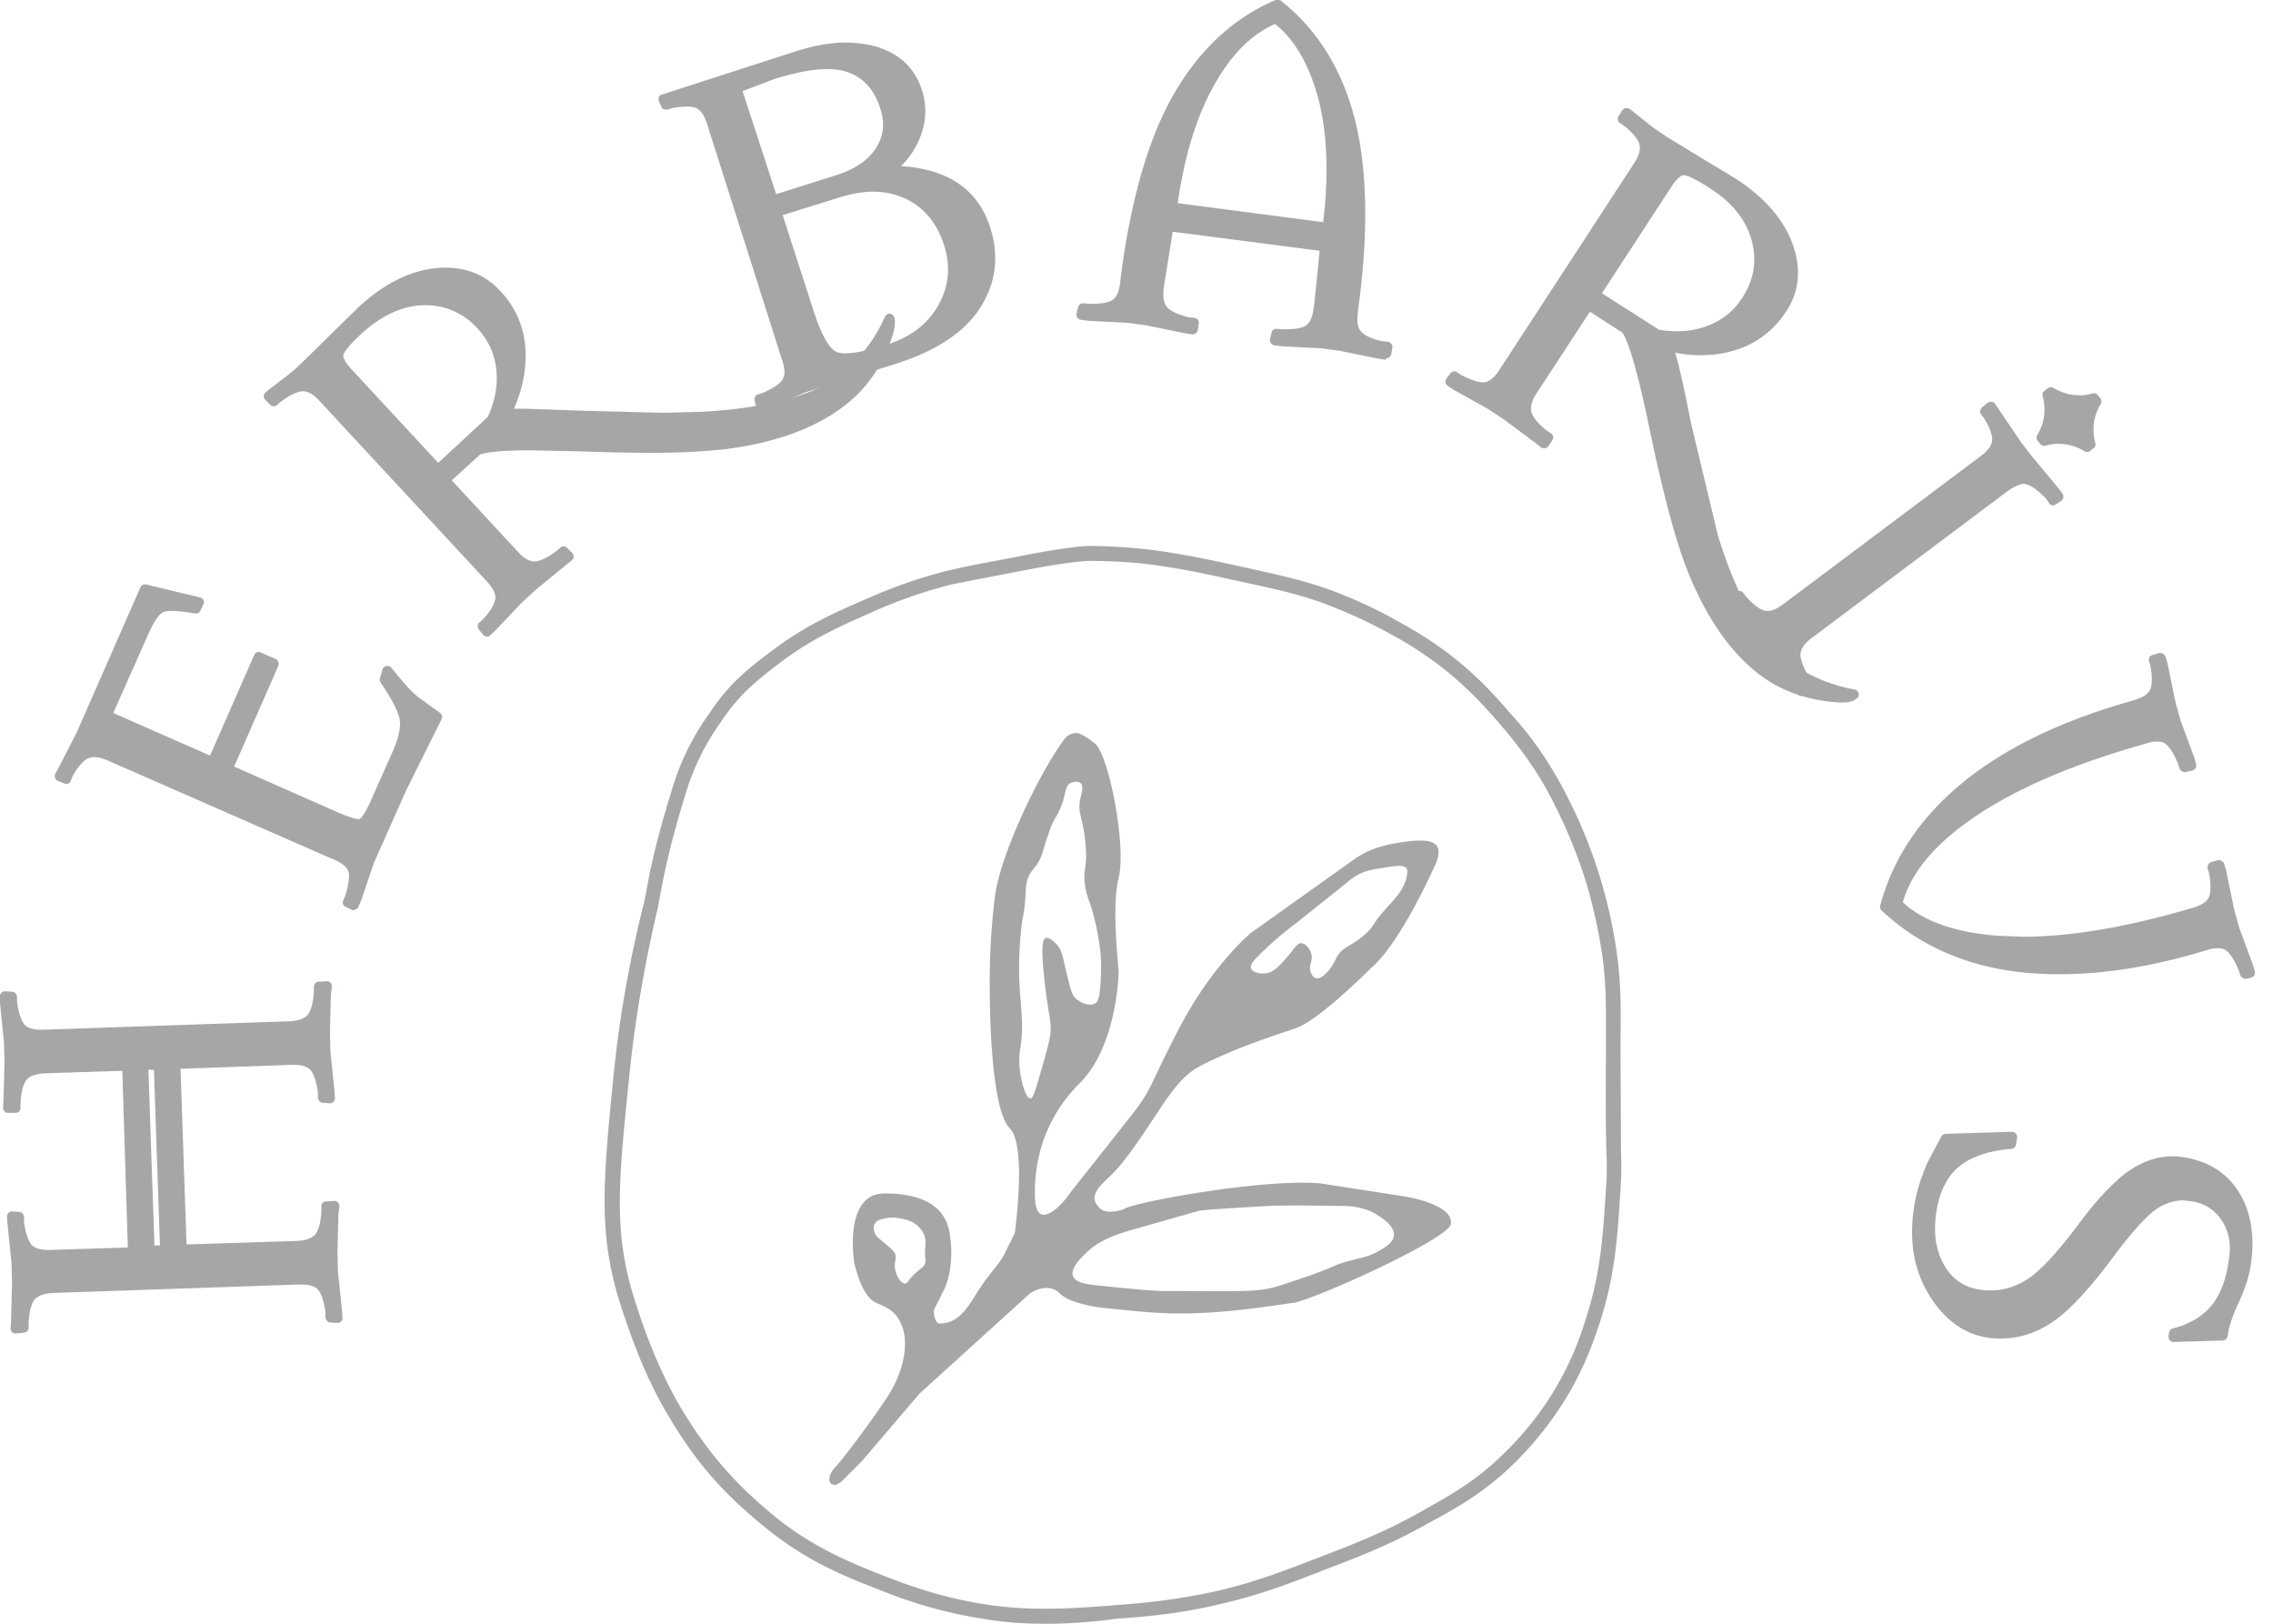 <svg xmlns="http://www.w3.org/2000/svg" width="112" height="80" fill="none" viewBox="0 0 112 80"><g clip-path="url(#A)" fill="#a8a5a5"><path d="M107.099 66.12c-.074 0-.124-.025-.173-.074a.28.28 0 0 1-.074-.197l.025-.197c.024-.099.074-.173.172-.197.989-.247 1.705-.74 2.15-1.455.321-.518.543-1.208.642-2.071.099-.74-.049-1.356-.42-1.874s-.889-.814-1.581-.888c-.099 0-.198-.025-.272-.025-.395 0-.815.123-1.186.345-.494.296-1.21 1.06-2.124 2.268-1.087 1.479-2.001 2.49-2.693 3.057-.939.764-1.927 1.134-2.965 1.134-.173 0-.346 0-.543-.025-1.186-.148-2.174-.814-2.94-2.022-.766-1.183-1.038-2.589-.84-4.166.099-.838.346-1.652.692-2.441l.692-1.307a.26.26 0 0 1 .222-.123l3.261-.099c.074 0 .124.025.173.074a.28.28 0 0 1 .074.197l-.049.345a.26.26 0 0 1-.222.222c-1.186.099-2.075.419-2.668.937-.568.518-.939 1.307-1.062 2.342-.124.986.025 1.824.445 2.515s1.013 1.06 1.828 1.159c.148.025.297.025.42.025.692 0 1.359-.222 1.977-.666.642-.468 1.482-1.405 2.52-2.811.766-1.011 1.482-1.775 2.149-2.293.766-.567 1.532-.838 2.298-.838a2.26 2.26 0 0 1 .395.025c1.26.148 2.224.715 2.841 1.652s.84 2.12.667 3.501c-.074.641-.296 1.331-.617 2.022-.297.641-.495 1.183-.544 1.652-.025.123-.123.222-.247.222l-2.421.074zm3.533-17.898c-.099 0-.198-.074-.247-.173l-.074-.247c-.272-.641-.494-.888-.643-.986-.099-.074-.222-.099-.395-.099-.148 0-.346.025-.544.099l-.42.123c-2.445.715-4.743 1.06-6.818 1.06-.569 0-1.137-.025-1.68-.074-2.841-.271-5.213-1.307-7.09-3.057-.074-.074-.099-.148-.074-.246.642-2.441 2.125-4.561 4.373-6.311 2.001-1.553 4.595-2.786 7.733-3.698l.42-.123c.395-.123.642-.271.766-.493.074-.148.148-.493.024-1.183l-.074-.246c-.049-.123.05-.271.173-.296l.321-.099h.075c.098 0 .197.074.247.173l.098.345.396 1.923.247.888.667 1.8.099.345c.024.074 0 .148-.025.197s-.099.099-.173.123l-.321.074h-.05c-.098 0-.197-.074-.247-.172l-.074-.247c-.272-.641-.494-.887-.642-.986-.099-.074-.222-.099-.395-.099a1.59 1.59 0 0 0-.544.099l-.346.099c-3.607 1.035-6.473 2.317-8.499 3.797-1.705 1.233-2.742 2.539-3.138 3.92 1.038.962 2.643 1.504 4.719 1.652l1.186.049c2.273 0 4.991-.444 8.055-1.331l.345-.099c.396-.123.643-.271.766-.493.074-.148.149-.493.025-1.183l-.074-.247c-.025-.074 0-.123.025-.197a.25.25 0 0 1 .148-.123l.321-.099h.074c.099 0 .198.074.247.173l.099.345.395 1.923.247.888.667 1.8.099.345c.025.074 0 .148-.025.197s-.098.099-.172.123l-.322.074c.074-.025.05-.025.05-.025zM88.767 34.293h-.049c-.074-.025-.124-.049-.173-.123l-.173-.321-1.062-1.627-.568-.74-1.26-1.479-.222-.296c-.049-.049-.049-.123-.049-.197s.049-.123.099-.173l.272-.172c.049-.025.099-.049.124-.049.074 0 .148.025.198.099l.148.197c.469.518.791.666.964.69h.099c.198 0 .469-.123.766-.345l9.734-7.297c.321-.247.519-.493.543-.74.025-.173-.025-.518-.395-1.109l-.148-.197c-.049-.049-.049-.123-.049-.172s.049-.123.099-.173l.272-.222c.049-.025.099-.049.148-.049h.049c.074 0 .123.049.173.099l.198.296 1.087 1.602.569.74 1.235 1.479.222.296c.05.049.05.123.05.197s-.05.123-.099.173l-.272.172c-.049.025-.099.049-.123.049-.075 0-.149-.025-.198-.099l-.148-.222c-.494-.518-.791-.666-.964-.715-.025 0-.074-.025-.124-.025-.198 0-.469.123-.766.32l-9.734 7.297c-.321.247-.494.493-.519.74-.025.173.049.518.395 1.134l.148.222c.074.099.049.271-.049.345l-.297.222c-.049.148-.099.173-.148.173zm14.082-12.031c-.049 0-.074 0-.123-.025-.42-.247-.84-.37-1.285-.37-.222 0-.444.025-.667.099h-.049c-.074 0-.148-.025-.198-.099l-.123-.148c-.05-.074-.074-.197-.025-.271.371-.616.445-1.257.272-1.948-.025-.099 0-.197.099-.247l.148-.123a.35.35 0 0 1 .148-.049c.049 0 .074 0 .124.025.42.247.84.37 1.284.37a2.08 2.08 0 0 0 .667-.099h.05c.074 0 .148.025.197.099l.124.148c.049.074.074.197.025.271-.371.616-.445 1.257-.272 1.948.024.099 0 .197-.099.247l-.148.123c-.05.049-.099.049-.149.049z"/><path d="M90.744 34.613c-.296 0-.667-.049-1.136-.123-.914-.173-1.779-.493-2.495-.962-1.655-1.085-3.014-2.958-4.027-5.572-.568-1.479-1.186-3.821-1.828-6.928-.519-2.515-.963-4.068-1.309-4.635l-1.606-1.036-2.644 4.043c-.222.345-.296.641-.247.887.049.173.198.468.741.912l.222.148c.123.074.148.222.074.345l-.198.296c-.049.049-.099.099-.173.099h-.049c-.049 0-.099-.025-.148-.049l-.272-.222-1.556-1.159-.791-.518-1.68-.937-.296-.197c-.049-.049-.099-.099-.099-.172s0-.148.049-.197l.198-.246c.049-.074.124-.099.198-.099a.19.19 0 0 1 .124.049l.222.148c.445.222.791.345 1.038.345h.099c.222-.025.469-.222.716-.592L80.54 8.012c.222-.345.296-.641.247-.888-.049-.173-.198-.468-.741-.912l-.222-.148c-.049-.025-.099-.099-.099-.148-.025-.074 0-.123.025-.197l.198-.296c.049-.049.099-.099.173-.099h.049c.049 0 .099.025.148.049l.272.222.741.592c.222.173.494.345.815.567l1.705 1.035 1.631.986c1.458.937 2.396 2.022 2.841 3.23.445 1.233.346 2.367-.321 3.353-.618.937-1.458 1.578-2.52 1.898-.544.173-1.136.247-1.729.247-.395 0-.791-.049-1.211-.123.198.641.445 1.75.766 3.402l1.334 5.572c.667 2.194 1.507 3.945 2.446 5.177.395.493.889.937 1.458 1.331.445.296.914.518 1.408.715.494.173.964.32 1.433.394a.27.27 0 0 1 .198.197c.025.098-.025.197-.099.246-.173.148-.395.197-.741.197zm-8.993-18.367a5.44 5.44 0 0 0 .889.074c.494 0 .988-.074 1.433-.246a3.41 3.41 0 0 0 1.779-1.405c.544-.838.716-1.726.494-2.687-.247-1.06-.939-1.972-2.1-2.712-.84-.542-1.161-.641-1.285-.641v-.247.247c-.049 0-.272.049-.618.592l-3.409 5.227 2.816 1.8zm-13.465 1.48l-.346-.049-1.927-.394-.914-.123-1.927-.099-.371-.049c-.074 0-.123-.049-.173-.099s-.049-.123-.049-.197l.074-.32a.24.24 0 0 1 .247-.197h.025l.272.025h.123c.618 0 .914-.099 1.038-.197.198-.123.321-.419.371-.863l.049-.345.247-2.465-7.239-.937-.395 2.441-.049.345c-.049.419 0 .715.148.912.123.148.395.345 1.087.518l.272.025c.074 0 .123.049.173.099s.049.123.049.172l-.049.321c-.025.123-.123.222-.247.222h-.025l-.346-.049-1.927-.395-.914-.123-1.927-.099-.371-.049c-.074 0-.123-.049-.173-.099s-.049-.123-.049-.197l.074-.32a.24.24 0 0 1 .247-.197h.025l.272.025h.123c.618 0 .914-.099 1.038-.197.198-.123.321-.419.371-.838l.049-.419c.445-3.353 1.186-6.114 2.224-8.185C58.75 2.786 60.554.986 62.851 0c.025-.025.074-.025.099-.025.049 0 .099.025.148.049 1.952 1.529 3.236 3.723 3.805 6.484.469 2.293.494 5.153.049 8.505l-.049.419c-.049.419 0 .715.148.887.123.148.395.345 1.062.493l.272.025c.074 0 .124.049.173.099s.049.123.049.173l-.049.32c-.025.123-.123.222-.247.222l-.025.074zm-3.088-6.78c.297-2.465.198-4.61-.321-6.385-.445-1.479-1.112-2.638-2.051-3.378-1.087.468-2.051 1.405-2.841 2.737-.939 1.553-1.606 3.624-1.952 6.089l7.165.937zm-27.695 9.27c-.05 0-.074 0-.124-.025s-.099-.099-.123-.148l-.074-.32c-.025-.123.049-.247.173-.296l.247-.074c.642-.296.889-.518.963-.666.123-.197.123-.518-.025-.937L34.835 6.089c-.124-.394-.296-.641-.519-.764a1.3 1.3 0 0 0-.494-.074 3.9 3.9 0 0 0-.692.074l-.247.074h-.074c-.099 0-.198-.049-.222-.148l-.123-.271a.27.27 0 0 1 0-.197c.025-.074.074-.099.148-.123l6.646-2.145c.865-.271 1.68-.419 2.421-.419a5.82 5.82 0 0 1 1.482.197c1.161.345 1.927 1.06 2.273 2.169a3.34 3.34 0 0 1-.074 2.243 4.03 4.03 0 0 1-.964 1.479c2.322.148 3.805 1.159 4.398 3.032.42 1.307.297 2.564-.346 3.698-.741 1.331-2.174 2.318-4.225 2.983l-4.521 1.43-1.779.74-.346.123c-.025.025-.049.025-.074.025zm2.545-5.029c.519 1.652.939 2.046 1.161 2.145.099.049.247.074.445.074.469 0 1.161-.148 2.1-.444 1.136-.37 1.976-1.011 2.495-1.948s.593-1.898.272-2.934c-.346-1.06-.939-1.8-1.803-2.243a3.82 3.82 0 0 0-1.68-.394c-.519 0-1.062.099-1.631.271l-2.841.887 1.482 4.586zm-1.803-5.621l2.965-.937c1.013-.32 1.705-.838 2.051-1.504.296-.542.321-1.134.123-1.75-.297-.961-.84-1.553-1.631-1.824-.272-.099-.618-.148-.988-.148-.717 0-1.581.173-2.619.493l-1.556.592 1.655 5.079z"/><path d="M23.965 31.359c-.074 0-.123-.049-.173-.099l-.198-.247c-.074-.099-.074-.247.025-.345l.198-.173c.469-.518.568-.838.593-1.011.025-.222-.123-.518-.42-.838l-8.276-8.924c-.272-.296-.544-.444-.791-.444-.173 0-.519.099-1.062.493l-.198.173c-.049.049-.099.074-.173.074s-.124-.025-.173-.074l-.247-.247a.28.28 0 0 1-.074-.197c0-.074.05-.123.099-.173l.272-.222.741-.567a7.69 7.69 0 0 0 .741-.641l1.433-1.405 1.359-1.331c1.26-1.183 2.569-1.824 3.829-1.948.173-.025.321-.025.494-.025 1.087 0 2.001.394 2.693 1.159a4.44 4.44 0 0 1 1.235 2.909c.049.962-.148 1.923-.568 2.884h.618l2.89.099 3.854.099 1.878-.049c2.298-.123 4.2-.493 5.633-1.109.593-.247 1.136-.616 1.631-1.085a7.81 7.81 0 0 0 1.038-1.183c.297-.419.544-.863.741-1.307.049-.099.123-.148.222-.148s.198.074.222.148c.074.222.123.616-.42 1.8a6.44 6.44 0 0 1-1.556 2.194c-1.458 1.331-3.607 2.194-6.399 2.539a33.75 33.75 0 0 1-3.558.172 99.63 99.63 0 0 1-3.607-.074l-2.396-.049c-1.211 0-2.05.074-2.446.197l-1.408 1.282 3.286 3.55c.272.296.544.444.791.444.173 0 .519-.099 1.062-.493l.198-.172c.049-.049.099-.074.173-.074s.123.025.173.074l.247.247a.28.28 0 0 1 .074.197c0 .074-.049.123-.099.173l-.272.222-1.507 1.233-.692.641-1.334 1.405-.272.247c0-.025-.049 0-.124 0zm-3.014-16.321c-1.062 0-2.1.468-3.088 1.356-.741.69-.914.961-.939 1.085-.025.049-.025.271.42.74l4.249 4.586 2.446-2.268c.346-.764.494-1.529.42-2.293s-.37-1.454-.939-2.071a3.38 3.38 0 0 0-2.495-1.134h-.074zm-3.509 29.806c-.049 0-.074 0-.123-.025l-.297-.148c-.123-.049-.173-.197-.099-.32l.099-.247c.198-.666.198-1.011.148-1.159-.074-.222-.297-.419-.716-.592L5.262 37.448c-.247-.099-.445-.148-.618-.148a.89.89 0 0 0-.272.049c-.173.074-.445.271-.791.887l-.099.247c-.049.099-.124.148-.222.148-.025 0-.049 0-.074-.025l-.321-.123c-.074-.025-.124-.074-.148-.148s-.025-.148 0-.197l.173-.321.889-1.726 3.138-7.149c.049-.099.124-.148.222-.148h.049l2.668.641c.074.025.124.074.173.123.025.074.025.148 0 .197l-.148.321c-.049.099-.124.148-.222.148H9.61c-.445-.074-.815-.123-1.112-.123-.272 0-.395.025-.469.074-.124.049-.371.271-.741 1.109L5.583 35.13l4.768 2.096 2.174-4.955c.049-.099.123-.148.222-.148.025 0 .074 0 .099.025l.741.32c.049.025.099.074.124.148.025.049.025.123 0 .197l-2.174 4.955 5.139 2.268c.642.271.889.321.988.321h.049s.173-.074.494-.764l1.087-2.441c.346-.764.469-1.331.395-1.726s-.395-1.011-.939-1.8c-.049-.074-.049-.148-.025-.222l.123-.419c.025-.099.099-.148.198-.173h.049c.074 0 .148.025.198.099.494.616.914 1.109 1.309 1.43l1.087.789c.099.074.123.197.074.296l-1.754 3.526-1.581 3.55-.618 1.824-.148.345c-.025.074-.074.123-.148.123-.025.049-.049.049-.074.049zM.766 65.701c-.074 0-.124-.025-.173-.074s-.074-.123-.074-.172l.025-.345.049-1.948-.025-.937-.198-1.923-.025-.37c0-.074.025-.123.074-.173s.099-.074.173-.074l.346.025c.124 0 .222.099.247.247v.271c.099.69.272.986.371 1.109.148.148.42.247.815.247h.099l3.829-.123-.272-8.703-3.829.123c-.42.025-.716.123-.865.296-.124.123-.272.444-.321 1.134v.271c0 .074-.025.123-.074.173s-.099.074-.173.074h-.37c-.074 0-.124-.025-.173-.074s-.074-.123-.074-.173l.025-.345.049-1.948-.025-.937L0 49.43v-.345c0-.074.025-.123.074-.173s.099-.074.173-.074l.346.025c.124 0 .222.099.247.246v.271c.099.69.272.986.371 1.109.148.148.42.246.791.246H2.1l12.18-.419c.42-.025.692-.123.865-.296.124-.148.272-.444.321-1.134v-.271c0-.074.025-.123.074-.172s.099-.074.173-.074l.395-.025c.074 0 .123.025.173.074a.28.28 0 0 1 .074.197l-.049.345-.049 1.923.025.937.198 1.923.025.37c0 .074-.025.123-.074.173s-.099.074-.173.074l-.346-.025c-.123 0-.222-.099-.247-.247v-.271c-.099-.69-.272-.986-.371-1.109-.148-.148-.42-.246-.791-.246h-.099l-5.509.197.296 8.653 5.46-.173c.42-.025.692-.123.865-.296.124-.148.272-.444.321-1.134v-.271c0-.148.099-.247.247-.247l.395-.025c.074 0 .124.025.173.074a.28.28 0 0 1 .074.197l-.049.345-.049 1.923.025.937.198 1.923.025.37c0 .074-.025.123-.074.173s-.099.074-.173.074l-.346-.025c-.123 0-.222-.099-.247-.246v-.271c-.099-.69-.272-.986-.37-1.109-.148-.148-.42-.246-.791-.246h-.099l-12.18.419c-.42.025-.692.123-.865.296-.124.123-.272.444-.321 1.134v.271c0 .148-.099.247-.247.247-.025.025-.395.049-.395.049zm6.843-4.339h.272l-.296-8.653h-.272l.296 8.653zM51.487 80c-.939 0-1.803-.049-2.742-.197-2.619-.37-4.571-1.134-5.485-1.504-1.655-.641-3.508-1.381-5.509-3.008-2.149-1.726-3.508-3.304-4.867-5.621-.889-1.479-1.68-3.377-2.372-5.596-1.062-3.402-.766-6.163-.272-11.168a58.49 58.49 0 0 1 1.482-8.382c.025-.099.049-.271.099-.468.148-.838.42-2.367 1.26-5.054a12.43 12.43 0 0 1 1.779-3.723l.124-.173c.939-1.455 2.051-2.293 3.039-3.032 1.631-1.233 3.014-1.849 4.496-2.49.791-.345 2.224-.986 4.225-1.479.247-.049.296-.074.889-.197.469-.099 1.285-.246 2.816-.542 2.1-.419 3.138-.468 3.162-.468h.025a26.68 26.68 0 0 1 3.311.222c1.606.222 2.792.493 3.953.74 2.248.493 3.36.74 4.719 1.233 1.112.419 2.199.912 3.237 1.504.716.395 1.779.986 3.014 1.997 1.136.937 1.853 1.75 2.495 2.49a17.53 17.53 0 0 1 1.754 2.243c.741 1.134 1.186 2.071 1.507 2.736a24.64 24.64 0 0 1 1.235 3.23 24.43 24.43 0 0 1 .741 3.23c.272 1.701.272 2.884.247 4.832v.37l.025 5.029a15.76 15.76 0 0 1-.025 1.849c-.148 2.293-.247 4.117-.988 6.459-.247.74-.642 1.997-1.507 3.501a16.66 16.66 0 0 1-3.261 4.019c-1.26 1.109-2.298 1.701-3.755 2.49-1.803 1.011-3.187 1.553-4.941 2.219-2.001.789-3.311 1.282-5.213 1.726-2.149.518-3.854.641-5.213.74a25.14 25.14 0 0 1-3.483.246zM31.006 53.029c-.519 5.079-.791 7.618.222 10.872.667 2.17 1.458 3.994 2.298 5.424 1.334 2.219 2.643 3.747 4.694 5.424 1.902 1.528 3.706 2.243 5.312 2.884.914.345 2.792 1.109 5.312 1.455.889.123 1.729.172 2.643.172 1.087 0 2.174-.074 3.434-.172 1.334-.099 3.014-.247 5.114-.715 1.853-.444 3.138-.937 5.114-1.701 1.729-.666 3.113-1.208 4.867-2.194 1.408-.789 2.421-1.356 3.607-2.416 1.21-1.085 2.298-2.391 3.113-3.821.84-1.455 1.211-2.638 1.433-3.353.716-2.244.815-4.043.963-6.287a14.83 14.83 0 0 0 .025-1.8c-.025-.764-.049-2.022-.025-5.054v-.37c0-1.923.025-3.082-.247-4.733-.173-1.06-.42-2.096-.716-3.131-.321-1.035-.741-2.12-1.211-3.131-.321-.666-.741-1.578-1.458-2.638a20.56 20.56 0 0 0-1.68-2.169c-.618-.715-1.334-1.504-2.421-2.416a17.9 17.9 0 0 0-2.891-1.923c-1.013-.567-2.051-1.035-3.138-1.455-1.309-.493-2.421-.74-4.62-1.208-1.211-.271-2.322-.518-3.903-.74-1.433-.197-2.915-.197-3.212-.197-.049 0-1.062.049-3.063.444l-2.816.542c-.568.123-.642.123-.865.173-1.952.493-3.36 1.109-4.126 1.455-1.433.641-2.792 1.233-4.348 2.416-.964.74-1.976 1.504-2.866 2.86l-.123.173a12.03 12.03 0 0 0-1.68 3.525c-.815 2.638-1.087 4.166-1.235 4.98-.049.222-.074.394-.099.518-.642 2.712-1.137 5.596-1.408 8.308 0-.025 0-.025 0 0zm39.553 6.287c-.445-.173-.889-.296-1.359-.37l-4.126-.641c-2.94-.247-9.141.937-9.635 1.233-.099.074-.889.321-1.235 0-.247-.247-.519-.592.148-1.257.642-.641.889-.715 2.816-3.673.988-1.479 1.433-1.824 2.224-2.219 1.458-.715 2.965-1.233 4.447-1.726 1.136-.37 3.706-2.958 3.706-2.958 1.482-1.233 3.212-5.177 3.212-5.177.494-1.233-.494-1.233-1.976-.986-.543.099-1.235.246-1.977.74l-5.188 3.698c-.025.025-1.482 1.233-2.965 3.698-.593.986-1.408 2.687-1.878 3.673a7.75 7.75 0 0 1-.889 1.43l-3.138 3.969c-.519.764-.988 1.011-1.013 1.011-.494.247-.741 0-.741-.986 0-1.479.371-3.575 2.224-5.424 1.803-1.8 1.902-5.3 1.902-5.424.025-.148-.371-3.23 0-4.66.395-1.553-.469-6.04-1.161-6.632 0 0-.642-.518-.914-.518-.222 0-.445.099-.568.271-1.087 1.381-3.212 5.646-3.459 7.864a33.39 33.39 0 0 0-.247 4.438c0 1.726.124 6.04.988 6.903.815.814.296 4.783.247 5.153 0 .025-.494.986-.494 1.011-.247.493-.791 1.035-1.235 1.726-.494.74-.939 1.726-1.976 1.726-.247 0-.346-.641-.247-.74l.494-.986c.099-.222.494-1.233.247-2.712-.099-.592-.445-1.972-3.212-1.972-1.977 0-1.532 3.205-1.482 3.451.247.986.568 1.676 1.038 1.923.692.296 1.038.468 1.309 1.159.321.814.123 2.096-.618 3.328-.544.888-2.298 3.254-2.693 3.649-.025.025-.272.296-.272.592 0 .197.222.32.395.222.124-.074.222-.123.247-.172l.963-.962 2.841-3.328 5.435-4.931s.865-.616 1.482 0c.593.592 2.396.74 2.471.74 2.471.247 3.953.493 8.943-.271.692.025 7.856-3.18 7.856-3.92.025-.468-.42-.74-.939-.962zm-8.672-12.105c.988-1.011 1.976-1.726 1.976-1.726l2.471-1.972c.124-.099.346-.321.741-.493.272-.123.519-.173.988-.247.741-.123 1.087-.173 1.235 0 .049.074.074.197 0 .493-.173.641-.568 1.011-.988 1.479-.766.863-.519.789-.988 1.233-.791.715-1.186.641-1.482 1.233-.074.148-.198.444-.494.74s-.445.247-.494.247c-.148-.025-.222-.197-.247-.247-.173-.37.124-.592 0-.986-.074-.222-.272-.493-.494-.493s-.296.247-.741.74c-.371.419-.618.69-.988.74-.296.049-.667-.049-.741-.246-.049-.173.148-.395.247-.493zM45.582 62.25c-.074.197-.198.222-.494.493-.346.321-.346.493-.494.493-.222 0-.445-.395-.494-.74-.049-.37.099-.468 0-.74-.049-.099-.198-.247-.494-.493-.321-.271-.42-.321-.494-.493-.025-.049-.124-.296 0-.493.099-.173.296-.197.494-.247.148-.025.42-.074.741 0 .272.049.692.123.988.493.049.049.198.222.247.493.049.222 0 .296 0 .74 0 .37.049.37 0 .493zm5.188-8.136c-.222 0-.42-.74-.494-1.233-.099-.641-.025-1.159 0-1.233.272-1.701-.222-2.539 0-5.424.099-1.233.173-.962.247-1.972.025-.542.025-.863.247-1.233.173-.271.321-.345.494-.74.074-.148.074-.173.247-.74l.247-.74c.222-.542.296-.518.494-.986.297-.715.198-1.06.494-1.233.148-.074.371-.099.494 0 .173.148.049.518 0 .74-.173.74.123.912.247 2.219.123 1.331-.173 1.257 0 2.219.123.641.247.641.494 1.726.173.764.222 1.282.247 1.479.049.616.025.986 0 1.479-.049.789-.148.912-.247.986-.272.173-.716 0-.988-.247-.148-.148-.222-.296-.494-1.479-.148-.641-.198-.962-.494-1.233-.099-.099-.321-.32-.494-.246-.099.049-.272.222 0 2.465.198 1.553.296 1.627.247 2.219-.025.32-.173.863-.494 1.972-.297 1.035-.371 1.233-.494 1.233zm17.912 6.78c-.049.32-.395.542-.741.74-.519.296-.84.321-1.482.493-.716.197-.618.247-1.977.74L63 63.36c-1.062.32-1.655.247-5.682.247 0 0-.642 0-2.965-.247-.791-.074-1.359-.148-1.482-.493-.124-.321.272-.764.494-.986.692-.74 1.507-1.011 2.224-1.233l3.459-.986c.42-.074 1.433-.123 3.459-.247 0 0 .815-.049 3.459 0 .543 0 1.285.025 1.976.493.198.123.791.518.741.986z"/></g><defs><clipPath id="A"><path fill="#fff" d="M0 0h111.2v80H0z"/></clipPath></defs></svg>